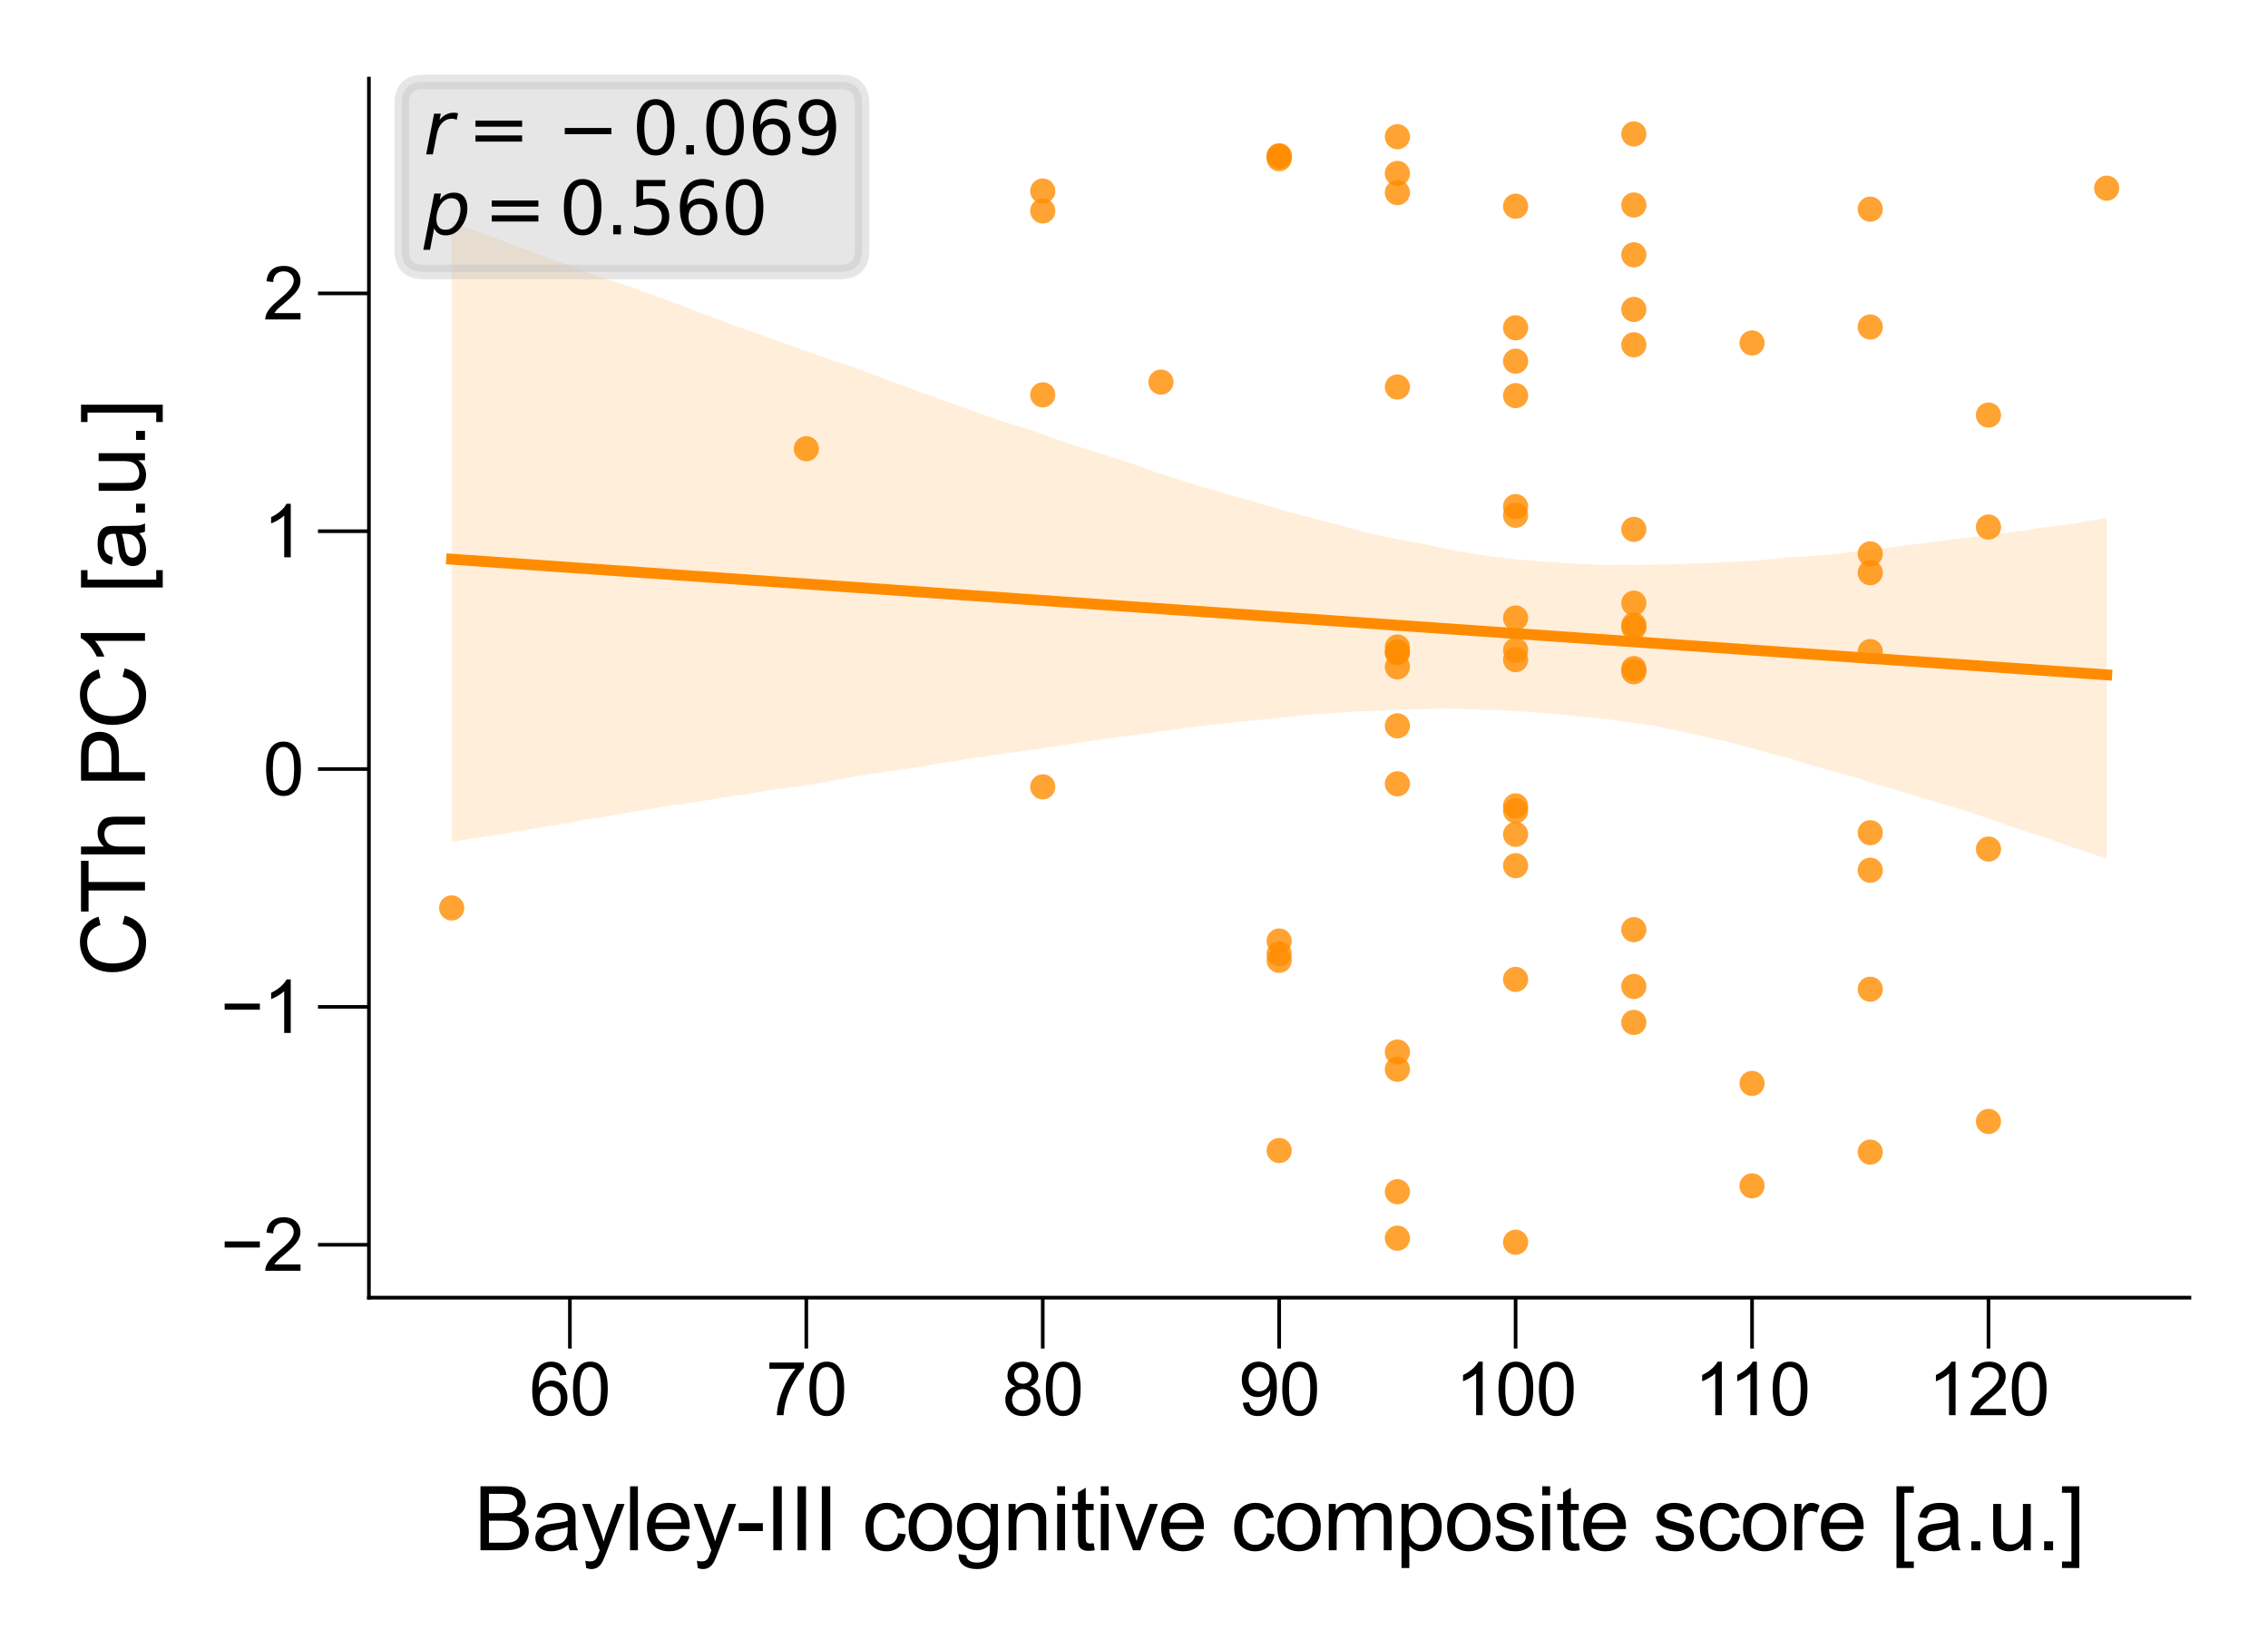 <?xml version="1.0" encoding="utf-8" standalone="no"?>
<!DOCTYPE svg PUBLIC "-//W3C//DTD SVG 1.1//EN"
  "http://www.w3.org/Graphics/SVG/1.1/DTD/svg11.dtd">
<svg xmlns:xlink="http://www.w3.org/1999/xlink" width="155.906pt" height="113.386pt" viewBox="0 0 155.906 113.386" xmlns="http://www.w3.org/2000/svg" version="1.1">
 <defs>
  <style type="text/css">*{stroke-linejoin: round; stroke-linecap: butt}</style>
 </defs>
 <g id="figure_1">
  <g id="patch_1">
   <path d="M 0 113.386 
L 155.906 113.386 
L 155.906 0 
L 0 0 
z
" style="fill: #ffffff"/>
  </g>
  <g id="axes_1">
   <g id="patch_2">
    <path d="M 25.36 89.218 
L 150.506 89.218 
L 150.506 5.4 
L 25.36 5.4 
z
" style="fill: #ffffff"/>
   </g>
   <g id="PathCollection_1">
    <defs>
     <path id="C0_0_3af28f05df" d="M 0 0.866 
C 0.23 0.866 0.45 0.775 0.612 0.612 
C 0.775 0.45 0.866 0.23 0.866 -0 
C 0.866 -0.23 0.775 -0.45 0.612 -0.612 
C 0.45 -0.775 0.23 -0.866 0 -0.866 
C -0.23 -0.866 -0.45 -0.775 -0.612 -0.612 
C -0.775 -0.45 -0.866 -0.23 -0.866 0 
C -0.866 0.23 -0.775 0.45 -0.612 0.612 
C -0.45 0.775 -0.23 0.866 0 0.866 
z
"/>
    </defs>
    <g clip-path="url(#p47c7525a4e)">
     <use xlink:href="#C0_0_3af28f05df" x="96.059" y="44.486" style="fill: #ff8c00; fill-opacity: 0.8"/>
    </g>
    <g clip-path="url(#p47c7525a4e)">
     <use xlink:href="#C0_0_3af28f05df" x="104.185" y="24.832" style="fill: #ff8c00; fill-opacity: 0.8"/>
    </g>
    <g clip-path="url(#p47c7525a4e)">
     <use xlink:href="#C0_0_3af28f05df" x="71.68" y="14.503" style="fill: #ff8c00; fill-opacity: 0.8"/>
    </g>
    <g clip-path="url(#p47c7525a4e)">
     <use xlink:href="#C0_0_3af28f05df" x="112.312" y="70.294" style="fill: #ff8c00; fill-opacity: 0.8"/>
    </g>
    <g clip-path="url(#p47c7525a4e)">
     <use xlink:href="#C0_0_3af28f05df" x="128.564" y="79.211" style="fill: #ff8c00; fill-opacity: 0.8"/>
    </g>
    <g clip-path="url(#p47c7525a4e)">
     <use xlink:href="#C0_0_3af28f05df" x="112.312" y="9.21" style="fill: #ff8c00; fill-opacity: 0.8"/>
    </g>
    <g clip-path="url(#p47c7525a4e)">
     <use xlink:href="#C0_0_3af28f05df" x="112.312" y="23.706" style="fill: #ff8c00; fill-opacity: 0.8"/>
    </g>
    <g clip-path="url(#p47c7525a4e)">
     <use xlink:href="#C0_0_3af28f05df" x="120.438" y="81.533" style="fill: #ff8c00; fill-opacity: 0.8"/>
    </g>
    <g clip-path="url(#p47c7525a4e)">
     <use xlink:href="#C0_0_3af28f05df" x="96.059" y="13.243" style="fill: #ff8c00; fill-opacity: 0.8"/>
    </g>
    <g clip-path="url(#p47c7525a4e)">
     <use xlink:href="#C0_0_3af28f05df" x="112.312" y="67.824" style="fill: #ff8c00; fill-opacity: 0.8"/>
    </g>
    <g clip-path="url(#p47c7525a4e)">
     <use xlink:href="#C0_0_3af28f05df" x="104.185" y="22.537" style="fill: #ff8c00; fill-opacity: 0.8"/>
    </g>
    <g clip-path="url(#p47c7525a4e)">
     <use xlink:href="#C0_0_3af28f05df" x="128.564" y="38.08" style="fill: #ff8c00; fill-opacity: 0.8"/>
    </g>
    <g clip-path="url(#p47c7525a4e)">
     <use xlink:href="#C0_0_3af28f05df" x="104.185" y="57.365" style="fill: #ff8c00; fill-opacity: 0.8"/>
    </g>
    <g clip-path="url(#p47c7525a4e)">
     <use xlink:href="#C0_0_3af28f05df" x="96.059" y="45.852" style="fill: #ff8c00; fill-opacity: 0.8"/>
    </g>
    <g clip-path="url(#p47c7525a4e)">
     <use xlink:href="#C0_0_3af28f05df" x="112.312" y="46.185" style="fill: #ff8c00; fill-opacity: 0.8"/>
    </g>
    <g clip-path="url(#p47c7525a4e)">
     <use xlink:href="#C0_0_3af28f05df" x="128.564" y="44.799" style="fill: #ff8c00; fill-opacity: 0.8"/>
    </g>
    <g clip-path="url(#p47c7525a4e)">
     <use xlink:href="#C0_0_3af28f05df" x="71.68" y="13.133" style="fill: #ff8c00; fill-opacity: 0.8"/>
    </g>
    <g clip-path="url(#p47c7525a4e)">
     <use xlink:href="#C0_0_3af28f05df" x="112.312" y="36.395" style="fill: #ff8c00; fill-opacity: 0.8"/>
    </g>
    <g clip-path="url(#p47c7525a4e)">
     <use xlink:href="#C0_0_3af28f05df" x="112.312" y="17.519" style="fill: #ff8c00; fill-opacity: 0.8"/>
    </g>
    <g clip-path="url(#p47c7525a4e)">
     <use xlink:href="#C0_0_3af28f05df" x="96.059" y="53.89" style="fill: #ff8c00; fill-opacity: 0.8"/>
    </g>
    <g clip-path="url(#p47c7525a4e)">
     <use xlink:href="#C0_0_3af28f05df" x="31.048" y="62.425" style="fill: #ff8c00; fill-opacity: 0.8"/>
    </g>
    <g clip-path="url(#p47c7525a4e)">
     <use xlink:href="#C0_0_3af28f05df" x="87.933" y="10.749" style="fill: #ff8c00; fill-opacity: 0.8"/>
    </g>
    <g clip-path="url(#p47c7525a4e)">
     <use xlink:href="#C0_0_3af28f05df" x="112.312" y="43.139" style="fill: #ff8c00; fill-opacity: 0.8"/>
    </g>
    <g clip-path="url(#p47c7525a4e)">
     <use xlink:href="#C0_0_3af28f05df" x="136.691" y="36.236" style="fill: #ff8c00; fill-opacity: 0.8"/>
    </g>
    <g clip-path="url(#p47c7525a4e)">
     <use xlink:href="#C0_0_3af28f05df" x="112.312" y="45.966" style="fill: #ff8c00; fill-opacity: 0.8"/>
    </g>
    <g clip-path="url(#p47c7525a4e)">
     <use xlink:href="#C0_0_3af28f05df" x="96.059" y="72.332" style="fill: #ff8c00; fill-opacity: 0.8"/>
    </g>
    <g clip-path="url(#p47c7525a4e)">
     <use xlink:href="#C0_0_3af28f05df" x="104.185" y="85.408" style="fill: #ff8c00; fill-opacity: 0.8"/>
    </g>
    <g clip-path="url(#p47c7525a4e)">
     <use xlink:href="#C0_0_3af28f05df" x="136.691" y="58.375" style="fill: #ff8c00; fill-opacity: 0.8"/>
    </g>
    <g clip-path="url(#p47c7525a4e)">
     <use xlink:href="#C0_0_3af28f05df" x="71.68" y="27.148" style="fill: #ff8c00; fill-opacity: 0.8"/>
    </g>
    <g clip-path="url(#p47c7525a4e)">
     <use xlink:href="#C0_0_3af28f05df" x="87.933" y="64.696" style="fill: #ff8c00; fill-opacity: 0.8"/>
    </g>
    <g clip-path="url(#p47c7525a4e)">
     <use xlink:href="#C0_0_3af28f05df" x="144.817" y="12.938" style="fill: #ff8c00; fill-opacity: 0.8"/>
    </g>
    <g clip-path="url(#p47c7525a4e)">
     <use xlink:href="#C0_0_3af28f05df" x="55.427" y="30.851" style="fill: #ff8c00; fill-opacity: 0.8"/>
    </g>
    <g clip-path="url(#p47c7525a4e)">
     <use xlink:href="#C0_0_3af28f05df" x="112.312" y="63.918" style="fill: #ff8c00; fill-opacity: 0.8"/>
    </g>
    <g clip-path="url(#p47c7525a4e)">
     <use xlink:href="#C0_0_3af28f05df" x="104.185" y="14.177" style="fill: #ff8c00; fill-opacity: 0.8"/>
    </g>
    <g clip-path="url(#p47c7525a4e)">
     <use xlink:href="#C0_0_3af28f05df" x="96.059" y="85.128" style="fill: #ff8c00; fill-opacity: 0.8"/>
    </g>
    <g clip-path="url(#p47c7525a4e)">
     <use xlink:href="#C0_0_3af28f05df" x="96.059" y="9.402" style="fill: #ff8c00; fill-opacity: 0.8"/>
    </g>
    <g clip-path="url(#p47c7525a4e)">
     <use xlink:href="#C0_0_3af28f05df" x="128.564" y="39.376" style="fill: #ff8c00; fill-opacity: 0.8"/>
    </g>
    <g clip-path="url(#p47c7525a4e)">
     <use xlink:href="#C0_0_3af28f05df" x="87.933" y="10.911" style="fill: #ff8c00; fill-opacity: 0.8"/>
    </g>
    <g clip-path="url(#p47c7525a4e)">
     <use xlink:href="#C0_0_3af28f05df" x="79.806" y="26.27" style="fill: #ff8c00; fill-opacity: 0.8"/>
    </g>
    <g clip-path="url(#p47c7525a4e)">
     <use xlink:href="#C0_0_3af28f05df" x="104.185" y="44.701" style="fill: #ff8c00; fill-opacity: 0.8"/>
    </g>
    <g clip-path="url(#p47c7525a4e)">
     <use xlink:href="#C0_0_3af28f05df" x="112.312" y="21.276" style="fill: #ff8c00; fill-opacity: 0.8"/>
    </g>
    <g clip-path="url(#p47c7525a4e)">
     <use xlink:href="#C0_0_3af28f05df" x="128.564" y="22.482" style="fill: #ff8c00; fill-opacity: 0.8"/>
    </g>
    <g clip-path="url(#p47c7525a4e)">
     <use xlink:href="#C0_0_3af28f05df" x="87.933" y="10.708" style="fill: #ff8c00; fill-opacity: 0.8"/>
    </g>
    <g clip-path="url(#p47c7525a4e)">
     <use xlink:href="#C0_0_3af28f05df" x="112.312" y="41.47" style="fill: #ff8c00; fill-opacity: 0.8"/>
    </g>
    <g clip-path="url(#p47c7525a4e)">
     <use xlink:href="#C0_0_3af28f05df" x="136.691" y="77.103" style="fill: #ff8c00; fill-opacity: 0.8"/>
    </g>
    <g clip-path="url(#p47c7525a4e)">
     <use xlink:href="#C0_0_3af28f05df" x="71.68" y="54.099" style="fill: #ff8c00; fill-opacity: 0.8"/>
    </g>
    <g clip-path="url(#p47c7525a4e)">
     <use xlink:href="#C0_0_3af28f05df" x="128.564" y="68.013" style="fill: #ff8c00; fill-opacity: 0.8"/>
    </g>
    <g clip-path="url(#p47c7525a4e)">
     <use xlink:href="#C0_0_3af28f05df" x="104.185" y="55.745" style="fill: #ff8c00; fill-opacity: 0.8"/>
    </g>
    <g clip-path="url(#p47c7525a4e)">
     <use xlink:href="#C0_0_3af28f05df" x="96.059" y="49.903" style="fill: #ff8c00; fill-opacity: 0.8"/>
    </g>
    <g clip-path="url(#p47c7525a4e)">
     <use xlink:href="#C0_0_3af28f05df" x="104.185" y="27.2" style="fill: #ff8c00; fill-opacity: 0.8"/>
    </g>
    <g clip-path="url(#p47c7525a4e)">
     <use xlink:href="#C0_0_3af28f05df" x="96.059" y="44.873" style="fill: #ff8c00; fill-opacity: 0.8"/>
    </g>
    <g clip-path="url(#p47c7525a4e)">
     <use xlink:href="#C0_0_3af28f05df" x="128.564" y="14.382" style="fill: #ff8c00; fill-opacity: 0.8"/>
    </g>
    <g clip-path="url(#p47c7525a4e)">
     <use xlink:href="#C0_0_3af28f05df" x="120.438" y="23.58" style="fill: #ff8c00; fill-opacity: 0.8"/>
    </g>
    <g clip-path="url(#p47c7525a4e)">
     <use xlink:href="#C0_0_3af28f05df" x="104.185" y="35.428" style="fill: #ff8c00; fill-opacity: 0.8"/>
    </g>
    <g clip-path="url(#p47c7525a4e)">
     <use xlink:href="#C0_0_3af28f05df" x="96.059" y="11.924" style="fill: #ff8c00; fill-opacity: 0.8"/>
    </g>
    <g clip-path="url(#p47c7525a4e)">
     <use xlink:href="#C0_0_3af28f05df" x="112.312" y="42.96" style="fill: #ff8c00; fill-opacity: 0.8"/>
    </g>
    <g clip-path="url(#p47c7525a4e)">
     <use xlink:href="#C0_0_3af28f05df" x="87.933" y="65.576" style="fill: #ff8c00; fill-opacity: 0.8"/>
    </g>
    <g clip-path="url(#p47c7525a4e)">
     <use xlink:href="#C0_0_3af28f05df" x="96.059" y="73.518" style="fill: #ff8c00; fill-opacity: 0.8"/>
    </g>
    <g clip-path="url(#p47c7525a4e)">
     <use xlink:href="#C0_0_3af28f05df" x="96.059" y="81.936" style="fill: #ff8c00; fill-opacity: 0.8"/>
    </g>
    <g clip-path="url(#p47c7525a4e)">
     <use xlink:href="#C0_0_3af28f05df" x="136.691" y="28.538" style="fill: #ff8c00; fill-opacity: 0.8"/>
    </g>
    <g clip-path="url(#p47c7525a4e)">
     <use xlink:href="#C0_0_3af28f05df" x="128.564" y="57.253" style="fill: #ff8c00; fill-opacity: 0.8"/>
    </g>
    <g clip-path="url(#p47c7525a4e)">
     <use xlink:href="#C0_0_3af28f05df" x="112.312" y="14.095" style="fill: #ff8c00; fill-opacity: 0.8"/>
    </g>
    <g clip-path="url(#p47c7525a4e)">
     <use xlink:href="#C0_0_3af28f05df" x="104.185" y="45.354" style="fill: #ff8c00; fill-opacity: 0.8"/>
    </g>
    <g clip-path="url(#p47c7525a4e)">
     <use xlink:href="#C0_0_3af28f05df" x="120.438" y="74.49" style="fill: #ff8c00; fill-opacity: 0.8"/>
    </g>
    <g clip-path="url(#p47c7525a4e)">
     <use xlink:href="#C0_0_3af28f05df" x="128.564" y="59.832" style="fill: #ff8c00; fill-opacity: 0.8"/>
    </g>
    <g clip-path="url(#p47c7525a4e)">
     <use xlink:href="#C0_0_3af28f05df" x="104.185" y="67.337" style="fill: #ff8c00; fill-opacity: 0.8"/>
    </g>
    <g clip-path="url(#p47c7525a4e)">
     <use xlink:href="#C0_0_3af28f05df" x="104.185" y="59.52" style="fill: #ff8c00; fill-opacity: 0.8"/>
    </g>
    <g clip-path="url(#p47c7525a4e)">
     <use xlink:href="#C0_0_3af28f05df" x="104.185" y="34.831" style="fill: #ff8c00; fill-opacity: 0.8"/>
    </g>
    <g clip-path="url(#p47c7525a4e)">
     <use xlink:href="#C0_0_3af28f05df" x="96.059" y="26.609" style="fill: #ff8c00; fill-opacity: 0.8"/>
    </g>
    <g clip-path="url(#p47c7525a4e)">
     <use xlink:href="#C0_0_3af28f05df" x="87.933" y="79.102" style="fill: #ff8c00; fill-opacity: 0.8"/>
    </g>
    <g clip-path="url(#p47c7525a4e)">
     <use xlink:href="#C0_0_3af28f05df" x="104.185" y="55.407" style="fill: #ff8c00; fill-opacity: 0.8"/>
    </g>
    <g clip-path="url(#p47c7525a4e)">
     <use xlink:href="#C0_0_3af28f05df" x="96.059" y="44.834" style="fill: #ff8c00; fill-opacity: 0.8"/>
    </g>
    <g clip-path="url(#p47c7525a4e)">
     <use xlink:href="#C0_0_3af28f05df" x="87.933" y="66.029" style="fill: #ff8c00; fill-opacity: 0.8"/>
    </g>
    <g clip-path="url(#p47c7525a4e)">
     <use xlink:href="#C0_0_3af28f05df" x="104.185" y="42.491" style="fill: #ff8c00; fill-opacity: 0.8"/>
    </g>
   </g>
   <g id="PolyCollection_1">
    <path d="M 31.048 15.283 
L 31.048 57.891 
L 32.198 57.687 
L 33.347 57.524 
L 34.496 57.35 
L 35.645 57.154 
L 36.794 56.958 
L 37.944 56.759 
L 39.093 56.589 
L 40.242 56.331 
L 41.391 56.185 
L 42.54 55.964 
L 43.689 55.785 
L 44.839 55.596 
L 45.988 55.394 
L 47.137 55.247 
L 48.286 55.072 
L 49.435 54.881 
L 50.584 54.696 
L 51.734 54.531 
L 52.883 54.33 
L 54.032 54.172 
L 55.181 54.024 
L 56.33 53.835 
L 57.48 53.634 
L 58.629 53.404 
L 59.778 53.228 
L 60.927 53.054 
L 62.076 52.889 
L 63.225 52.721 
L 64.375 52.515 
L 65.524 52.349 
L 66.673 52.137 
L 67.822 51.994 
L 68.971 51.809 
L 70.12 51.67 
L 71.27 51.507 
L 72.419 51.335 
L 73.568 51.144 
L 74.717 50.989 
L 75.866 50.812 
L 77.016 50.658 
L 78.165 50.512 
L 79.314 50.358 
L 80.463 50.184 
L 81.612 50.042 
L 82.761 49.893 
L 83.911 49.759 
L 85.06 49.633 
L 86.209 49.529 
L 87.358 49.414 
L 88.507 49.283 
L 89.657 49.171 
L 90.806 49.082 
L 91.955 49.006 
L 93.104 48.916 
L 94.253 48.883 
L 95.402 48.819 
L 96.552 48.788 
L 97.701 48.765 
L 98.85 48.692 
L 99.999 48.713 
L 101.148 48.777 
L 102.297 48.795 
L 103.447 48.834 
L 104.596 48.913 
L 105.745 48.995 
L 106.894 49.079 
L 108.043 49.201 
L 109.193 49.305 
L 110.342 49.431 
L 111.491 49.579 
L 112.64 49.741 
L 113.789 49.908 
L 114.938 50.16 
L 116.088 50.41 
L 117.237 50.663 
L 118.386 50.907 
L 119.535 51.204 
L 120.684 51.511 
L 121.834 51.834 
L 122.983 52.116 
L 124.132 52.498 
L 125.281 52.825 
L 126.43 53.154 
L 127.579 53.457 
L 128.729 53.842 
L 129.878 54.176 
L 131.027 54.515 
L 132.176 54.862 
L 133.325 55.225 
L 134.474 55.551 
L 135.624 55.91 
L 136.773 56.305 
L 137.922 56.702 
L 139.071 57.1 
L 140.22 57.463 
L 141.37 57.855 
L 142.519 58.265 
L 143.668 58.651 
L 144.817 59.03 
L 144.817 35.618 
L 144.817 35.618 
L 143.668 35.794 
L 142.519 36.012 
L 141.37 36.164 
L 140.22 36.303 
L 139.071 36.494 
L 137.922 36.628 
L 136.773 36.774 
L 135.624 36.918 
L 134.474 37.063 
L 133.325 37.202 
L 132.176 37.362 
L 131.027 37.489 
L 129.878 37.642 
L 128.729 37.771 
L 127.579 37.912 
L 126.43 38.062 
L 125.281 38.184 
L 124.132 38.253 
L 122.983 38.322 
L 121.834 38.437 
L 120.684 38.542 
L 119.535 38.616 
L 118.386 38.665 
L 117.237 38.717 
L 116.088 38.748 
L 114.938 38.803 
L 113.789 38.807 
L 112.64 38.842 
L 111.491 38.829 
L 110.342 38.855 
L 109.193 38.797 
L 108.043 38.75 
L 106.894 38.659 
L 105.745 38.583 
L 104.596 38.499 
L 103.447 38.368 
L 102.297 38.228 
L 101.148 38.052 
L 99.999 37.867 
L 98.85 37.62 
L 97.701 37.366 
L 96.552 37.175 
L 95.402 36.943 
L 94.253 36.687 
L 93.104 36.389 
L 91.955 36.06 
L 90.806 35.787 
L 89.657 35.477 
L 88.507 35.179 
L 87.358 34.844 
L 86.209 34.487 
L 85.06 34.18 
L 83.911 33.832 
L 82.761 33.512 
L 81.612 33.167 
L 80.463 32.791 
L 79.314 32.419 
L 78.165 32.002 
L 77.016 31.618 
L 75.866 31.26 
L 74.717 30.886 
L 73.568 30.534 
L 72.419 30.125 
L 71.27 29.714 
L 70.12 29.336 
L 68.971 28.987 
L 67.822 28.596 
L 66.673 28.177 
L 65.524 27.772 
L 64.375 27.366 
L 63.225 26.943 
L 62.076 26.505 
L 60.927 26.101 
L 59.778 25.657 
L 58.629 25.239 
L 57.48 24.877 
L 56.33 24.459 
L 55.181 24.057 
L 54.032 23.641 
L 52.883 23.233 
L 51.734 22.826 
L 50.584 22.422 
L 49.435 21.982 
L 48.286 21.558 
L 47.137 21.112 
L 45.988 20.69 
L 44.839 20.269 
L 43.689 19.853 
L 42.54 19.464 
L 41.391 19.099 
L 40.242 18.677 
L 39.093 18.253 
L 37.944 17.827 
L 36.794 17.401 
L 35.645 16.987 
L 34.496 16.538 
L 33.347 16.106 
L 32.198 15.699 
L 31.048 15.283 
z
" clip-path="url(#p47c7525a4e)" style="fill: #ff8c00; fill-opacity: 0.15"/>
   </g>
   <g id="matplotlib.axis_1">
    <g id="xtick_1">
     <g id="line2d_1">
      <defs>
       <path id="m845af9b4a4" d="M 0 0 
L 0 3.5 
" style="stroke: #000000; stroke-width: 0.25"/>
      </defs>
      <g>
       <use xlink:href="#m845af9b4a4" x="39.175" y="89.218" style="stroke: #000000; stroke-width: 0.25"/>
      </g>
     </g>
     <g id="text_1">
      <!-- 60 -->
      <g transform="translate(36.394 97.297) scale(0.05 -0.05)">
       <defs>
        <path id="ArialMT-36" d="M 3184 3459 
L 2625 3416 
Q 2550 3747 2413 3897 
Q 2184 4138 1850 4138 
Q 1581 4138 1378 3988 
Q 1113 3794 959 3422 
Q 806 3050 800 2363 
Q 1003 2672 1297 2822 
Q 1591 2972 1913 2972 
Q 2475 2972 2870 2558 
Q 3266 2144 3266 1488 
Q 3266 1056 3080 686 
Q 2894 316 2569 119 
Q 2244 -78 1831 -78 
Q 1128 -78 684 439 
Q 241 956 241 2144 
Q 241 3472 731 4075 
Q 1159 4600 1884 4600 
Q 2425 4600 2770 4297 
Q 3116 3994 3184 3459 
z
M 888 1484 
Q 888 1194 1011 928 
Q 1134 663 1356 523 
Q 1578 384 1822 384 
Q 2178 384 2434 671 
Q 2691 959 2691 1453 
Q 2691 1928 2437 2201 
Q 2184 2475 1800 2475 
Q 1419 2475 1153 2201 
Q 888 1928 888 1484 
z
" transform="scale(0.016)"/>
        <path id="ArialMT-30" d="M 266 2259 
Q 266 3072 433 3567 
Q 600 4063 929 4331 
Q 1259 4600 1759 4600 
Q 2128 4600 2406 4451 
Q 2684 4303 2865 4023 
Q 3047 3744 3150 3342 
Q 3253 2941 3253 2259 
Q 3253 1453 3087 958 
Q 2922 463 2592 192 
Q 2263 -78 1759 -78 
Q 1097 -78 719 397 
Q 266 969 266 2259 
z
M 844 2259 
Q 844 1131 1108 757 
Q 1372 384 1759 384 
Q 2147 384 2411 759 
Q 2675 1134 2675 2259 
Q 2675 3391 2411 3762 
Q 2147 4134 1753 4134 
Q 1366 4134 1134 3806 
Q 844 3388 844 2259 
z
" transform="scale(0.016)"/>
       </defs>
       <use xlink:href="#ArialMT-36"/>
       <use xlink:href="#ArialMT-30" x="55.615"/>
      </g>
     </g>
    </g>
    <g id="xtick_2">
     <g id="line2d_2">
      <g>
       <use xlink:href="#m845af9b4a4" x="55.427" y="89.218" style="stroke: #000000; stroke-width: 0.25"/>
      </g>
     </g>
     <g id="text_2">
      <!-- 70 -->
      <g transform="translate(52.647 97.297) scale(0.05 -0.05)">
       <defs>
        <path id="ArialMT-37" d="M 303 3981 
L 303 4522 
L 3269 4522 
L 3269 4084 
Q 2831 3619 2401 2847 
Q 1972 2075 1738 1259 
Q 1569 684 1522 0 
L 944 0 
Q 953 541 1156 1306 
Q 1359 2072 1739 2783 
Q 2119 3494 2547 3981 
L 303 3981 
z
" transform="scale(0.016)"/>
       </defs>
       <use xlink:href="#ArialMT-37"/>
       <use xlink:href="#ArialMT-30" x="55.615"/>
      </g>
     </g>
    </g>
    <g id="xtick_3">
     <g id="line2d_3">
      <g>
       <use xlink:href="#m845af9b4a4" x="71.68" y="89.218" style="stroke: #000000; stroke-width: 0.25"/>
      </g>
     </g>
     <g id="text_3">
      <!-- 80 -->
      <g transform="translate(68.9 97.297) scale(0.05 -0.05)">
       <defs>
        <path id="ArialMT-38" d="M 1131 2484 
Q 781 2613 612 2850 
Q 444 3088 444 3419 
Q 444 3919 803 4259 
Q 1163 4600 1759 4600 
Q 2359 4600 2725 4251 
Q 3091 3903 3091 3403 
Q 3091 3084 2923 2848 
Q 2756 2613 2416 2484 
Q 2838 2347 3058 2040 
Q 3278 1734 3278 1309 
Q 3278 722 2862 322 
Q 2447 -78 1769 -78 
Q 1091 -78 675 323 
Q 259 725 259 1325 
Q 259 1772 486 2073 
Q 713 2375 1131 2484 
z
M 1019 3438 
Q 1019 3113 1228 2906 
Q 1438 2700 1772 2700 
Q 2097 2700 2305 2904 
Q 2513 3109 2513 3406 
Q 2513 3716 2298 3927 
Q 2084 4138 1766 4138 
Q 1444 4138 1231 3931 
Q 1019 3725 1019 3438 
z
M 838 1322 
Q 838 1081 952 856 
Q 1066 631 1291 507 
Q 1516 384 1775 384 
Q 2178 384 2440 643 
Q 2703 903 2703 1303 
Q 2703 1709 2433 1975 
Q 2163 2241 1756 2241 
Q 1359 2241 1098 1978 
Q 838 1716 838 1322 
z
" transform="scale(0.016)"/>
       </defs>
       <use xlink:href="#ArialMT-38"/>
       <use xlink:href="#ArialMT-30" x="55.615"/>
      </g>
     </g>
    </g>
    <g id="xtick_4">
     <g id="line2d_4">
      <g>
       <use xlink:href="#m845af9b4a4" x="87.933" y="89.218" style="stroke: #000000; stroke-width: 0.25"/>
      </g>
     </g>
     <g id="text_4">
      <!-- 90 -->
      <g transform="translate(85.152 97.297) scale(0.05 -0.05)">
       <defs>
        <path id="ArialMT-39" d="M 350 1059 
L 891 1109 
Q 959 728 1153 556 
Q 1347 384 1650 384 
Q 1909 384 2104 503 
Q 2300 622 2425 820 
Q 2550 1019 2634 1356 
Q 2719 1694 2719 2044 
Q 2719 2081 2716 2156 
Q 2547 1888 2255 1720 
Q 1963 1553 1622 1553 
Q 1053 1553 659 1965 
Q 266 2378 266 3053 
Q 266 3750 677 4175 
Q 1088 4600 1706 4600 
Q 2153 4600 2523 4359 
Q 2894 4119 3086 3673 
Q 3278 3228 3278 2384 
Q 3278 1506 3087 986 
Q 2897 466 2520 194 
Q 2144 -78 1638 -78 
Q 1100 -78 759 220 
Q 419 519 350 1059 
z
M 2653 3081 
Q 2653 3566 2395 3850 
Q 2138 4134 1775 4134 
Q 1400 4134 1122 3828 
Q 844 3522 844 3034 
Q 844 2597 1108 2323 
Q 1372 2050 1759 2050 
Q 2150 2050 2401 2323 
Q 2653 2597 2653 3081 
z
" transform="scale(0.016)"/>
       </defs>
       <use xlink:href="#ArialMT-39"/>
       <use xlink:href="#ArialMT-30" x="55.615"/>
      </g>
     </g>
    </g>
    <g id="xtick_5">
     <g id="line2d_5">
      <g>
       <use xlink:href="#m845af9b4a4" x="104.185" y="89.218" style="stroke: #000000; stroke-width: 0.25"/>
      </g>
     </g>
     <g id="text_5">
      <!-- 100 -->
      <g transform="translate(100.015 97.297) scale(0.05 -0.05)">
       <defs>
        <path id="ArialMT-31" d="M 2384 0 
L 1822 0 
L 1822 3584 
Q 1619 3391 1289 3197 
Q 959 3003 697 2906 
L 697 3450 
Q 1169 3672 1522 3987 
Q 1875 4303 2022 4600 
L 2384 4600 
L 2384 0 
z
" transform="scale(0.016)"/>
       </defs>
       <use xlink:href="#ArialMT-31"/>
       <use xlink:href="#ArialMT-30" x="55.615"/>
       <use xlink:href="#ArialMT-30" x="111.23"/>
      </g>
     </g>
    </g>
    <g id="xtick_6">
     <g id="line2d_6">
      <g>
       <use xlink:href="#m845af9b4a4" x="120.438" y="89.218" style="stroke: #000000; stroke-width: 0.25"/>
      </g>
     </g>
     <g id="text_6">
      <!-- 110 -->
      <g transform="translate(116.452 97.297) scale(0.05 -0.05)">
       <use xlink:href="#ArialMT-31"/>
       <use xlink:href="#ArialMT-31" x="48.24"/>
       <use xlink:href="#ArialMT-30" x="103.855"/>
      </g>
     </g>
    </g>
    <g id="xtick_7">
     <g id="line2d_7">
      <g>
       <use xlink:href="#m845af9b4a4" x="136.691" y="89.218" style="stroke: #000000; stroke-width: 0.25"/>
      </g>
     </g>
     <g id="text_7">
      <!-- 120 -->
      <g transform="translate(132.52 97.297) scale(0.05 -0.05)">
       <defs>
        <path id="ArialMT-32" d="M 3222 541 
L 3222 0 
L 194 0 
Q 188 203 259 391 
Q 375 700 629 1000 
Q 884 1300 1366 1694 
Q 2113 2306 2375 2664 
Q 2638 3022 2638 3341 
Q 2638 3675 2398 3904 
Q 2159 4134 1775 4134 
Q 1369 4134 1125 3890 
Q 881 3647 878 3216 
L 300 3275 
Q 359 3922 746 4261 
Q 1134 4600 1788 4600 
Q 2447 4600 2831 4234 
Q 3216 3869 3216 3328 
Q 3216 3053 3103 2787 
Q 2991 2522 2730 2228 
Q 2469 1934 1863 1422 
Q 1356 997 1212 845 
Q 1069 694 975 541 
L 3222 541 
z
" transform="scale(0.016)"/>
       </defs>
       <use xlink:href="#ArialMT-31"/>
       <use xlink:href="#ArialMT-32" x="55.615"/>
       <use xlink:href="#ArialMT-30" x="111.23"/>
      </g>
     </g>
    </g>
    <g id="text_8">
     <!-- Bayley-III cognitive composite score [a.u.] -->
     <g transform="translate(32.578 106.586) scale(0.06 -0.06)">
      <defs>
       <path id="ArialMT-42" d="M 469 0 
L 469 4581 
L 2188 4581 
Q 2713 4581 3030 4442 
Q 3347 4303 3526 4014 
Q 3706 3725 3706 3409 
Q 3706 3116 3547 2856 
Q 3388 2597 3066 2438 
Q 3481 2316 3704 2022 
Q 3928 1728 3928 1328 
Q 3928 1006 3792 729 
Q 3656 453 3456 303 
Q 3256 153 2954 76 
Q 2653 0 2216 0 
L 469 0 
z
M 1075 2656 
L 2066 2656 
Q 2469 2656 2644 2709 
Q 2875 2778 2992 2937 
Q 3109 3097 3109 3338 
Q 3109 3566 3000 3739 
Q 2891 3913 2687 3977 
Q 2484 4041 1991 4041 
L 1075 4041 
L 1075 2656 
z
M 1075 541 
L 2216 541 
Q 2509 541 2628 563 
Q 2838 600 2978 687 
Q 3119 775 3209 942 
Q 3300 1109 3300 1328 
Q 3300 1584 3169 1773 
Q 3038 1963 2805 2039 
Q 2572 2116 2134 2116 
L 1075 2116 
L 1075 541 
z
" transform="scale(0.016)"/>
       <path id="ArialMT-61" d="M 2588 409 
Q 2275 144 1986 34 
Q 1697 -75 1366 -75 
Q 819 -75 525 192 
Q 231 459 231 875 
Q 231 1119 342 1320 
Q 453 1522 633 1644 
Q 813 1766 1038 1828 
Q 1203 1872 1538 1913 
Q 2219 1994 2541 2106 
Q 2544 2222 2544 2253 
Q 2544 2597 2384 2738 
Q 2169 2928 1744 2928 
Q 1347 2928 1158 2789 
Q 969 2650 878 2297 
L 328 2372 
Q 403 2725 575 2942 
Q 747 3159 1072 3276 
Q 1397 3394 1825 3394 
Q 2250 3394 2515 3294 
Q 2781 3194 2906 3042 
Q 3031 2891 3081 2659 
Q 3109 2516 3109 2141 
L 3109 1391 
Q 3109 606 3145 398 
Q 3181 191 3288 0 
L 2700 0 
Q 2613 175 2588 409 
z
M 2541 1666 
Q 2234 1541 1622 1453 
Q 1275 1403 1131 1340 
Q 988 1278 909 1158 
Q 831 1038 831 891 
Q 831 666 1001 516 
Q 1172 366 1500 366 
Q 1825 366 2078 508 
Q 2331 650 2450 897 
Q 2541 1088 2541 1459 
L 2541 1666 
z
" transform="scale(0.016)"/>
       <path id="ArialMT-79" d="M 397 -1278 
L 334 -750 
Q 519 -800 656 -800 
Q 844 -800 956 -737 
Q 1069 -675 1141 -563 
Q 1194 -478 1313 -144 
Q 1328 -97 1363 -6 
L 103 3319 
L 709 3319 
L 1400 1397 
Q 1534 1031 1641 628 
Q 1738 1016 1872 1384 
L 2581 3319 
L 3144 3319 
L 1881 -56 
Q 1678 -603 1566 -809 
Q 1416 -1088 1222 -1217 
Q 1028 -1347 759 -1347 
Q 597 -1347 397 -1278 
z
" transform="scale(0.016)"/>
       <path id="ArialMT-6c" d="M 409 0 
L 409 4581 
L 972 4581 
L 972 0 
L 409 0 
z
" transform="scale(0.016)"/>
       <path id="ArialMT-65" d="M 2694 1069 
L 3275 997 
Q 3138 488 2766 206 
Q 2394 -75 1816 -75 
Q 1088 -75 661 373 
Q 234 822 234 1631 
Q 234 2469 665 2931 
Q 1097 3394 1784 3394 
Q 2450 3394 2872 2941 
Q 3294 2488 3294 1666 
Q 3294 1616 3291 1516 
L 816 1516 
Q 847 969 1125 678 
Q 1403 388 1819 388 
Q 2128 388 2347 550 
Q 2566 713 2694 1069 
z
M 847 1978 
L 2700 1978 
Q 2663 2397 2488 2606 
Q 2219 2931 1791 2931 
Q 1403 2931 1139 2672 
Q 875 2413 847 1978 
z
" transform="scale(0.016)"/>
       <path id="ArialMT-2d" d="M 203 1375 
L 203 1941 
L 1931 1941 
L 1931 1375 
L 203 1375 
z
" transform="scale(0.016)"/>
       <path id="ArialMT-49" d="M 597 0 
L 597 4581 
L 1203 4581 
L 1203 0 
L 597 0 
z
" transform="scale(0.016)"/>
       <path id="ArialMT-20" transform="scale(0.016)"/>
       <path id="ArialMT-63" d="M 2588 1216 
L 3141 1144 
Q 3050 572 2676 248 
Q 2303 -75 1759 -75 
Q 1078 -75 664 370 
Q 250 816 250 1647 
Q 250 2184 428 2587 
Q 606 2991 970 3192 
Q 1334 3394 1763 3394 
Q 2303 3394 2647 3120 
Q 2991 2847 3088 2344 
L 2541 2259 
Q 2463 2594 2264 2762 
Q 2066 2931 1784 2931 
Q 1359 2931 1093 2626 
Q 828 2322 828 1663 
Q 828 994 1084 691 
Q 1341 388 1753 388 
Q 2084 388 2306 591 
Q 2528 794 2588 1216 
z
" transform="scale(0.016)"/>
       <path id="ArialMT-6f" d="M 213 1659 
Q 213 2581 725 3025 
Q 1153 3394 1769 3394 
Q 2453 3394 2887 2945 
Q 3322 2497 3322 1706 
Q 3322 1066 3130 698 
Q 2938 331 2570 128 
Q 2203 -75 1769 -75 
Q 1072 -75 642 372 
Q 213 819 213 1659 
z
M 791 1659 
Q 791 1022 1069 705 
Q 1347 388 1769 388 
Q 2188 388 2466 706 
Q 2744 1025 2744 1678 
Q 2744 2294 2464 2611 
Q 2184 2928 1769 2928 
Q 1347 2928 1069 2612 
Q 791 2297 791 1659 
z
" transform="scale(0.016)"/>
       <path id="ArialMT-67" d="M 319 -275 
L 866 -356 
Q 900 -609 1056 -725 
Q 1266 -881 1628 -881 
Q 2019 -881 2231 -725 
Q 2444 -569 2519 -288 
Q 2563 -116 2559 434 
Q 2191 0 1641 0 
Q 956 0 581 494 
Q 206 988 206 1678 
Q 206 2153 378 2554 
Q 550 2956 876 3175 
Q 1203 3394 1644 3394 
Q 2231 3394 2613 2919 
L 2613 3319 
L 3131 3319 
L 3131 450 
Q 3131 -325 2973 -648 
Q 2816 -972 2473 -1159 
Q 2131 -1347 1631 -1347 
Q 1038 -1347 672 -1080 
Q 306 -813 319 -275 
z
M 784 1719 
Q 784 1066 1043 766 
Q 1303 466 1694 466 
Q 2081 466 2343 764 
Q 2606 1063 2606 1700 
Q 2606 2309 2336 2618 
Q 2066 2928 1684 2928 
Q 1309 2928 1046 2623 
Q 784 2319 784 1719 
z
" transform="scale(0.016)"/>
       <path id="ArialMT-6e" d="M 422 0 
L 422 3319 
L 928 3319 
L 928 2847 
Q 1294 3394 1984 3394 
Q 2284 3394 2536 3286 
Q 2788 3178 2913 3003 
Q 3038 2828 3088 2588 
Q 3119 2431 3119 2041 
L 3119 0 
L 2556 0 
L 2556 2019 
Q 2556 2363 2490 2533 
Q 2425 2703 2258 2804 
Q 2091 2906 1866 2906 
Q 1506 2906 1245 2678 
Q 984 2450 984 1813 
L 984 0 
L 422 0 
z
" transform="scale(0.016)"/>
       <path id="ArialMT-69" d="M 425 3934 
L 425 4581 
L 988 4581 
L 988 3934 
L 425 3934 
z
M 425 0 
L 425 3319 
L 988 3319 
L 988 0 
L 425 0 
z
" transform="scale(0.016)"/>
       <path id="ArialMT-74" d="M 1650 503 
L 1731 6 
Q 1494 -44 1306 -44 
Q 1000 -44 831 53 
Q 663 150 594 308 
Q 525 466 525 972 
L 525 2881 
L 113 2881 
L 113 3319 
L 525 3319 
L 525 4141 
L 1084 4478 
L 1084 3319 
L 1650 3319 
L 1650 2881 
L 1084 2881 
L 1084 941 
Q 1084 700 1114 631 
Q 1144 563 1211 522 
Q 1278 481 1403 481 
Q 1497 481 1650 503 
z
" transform="scale(0.016)"/>
       <path id="ArialMT-76" d="M 1344 0 
L 81 3319 
L 675 3319 
L 1388 1331 
Q 1503 1009 1600 663 
Q 1675 925 1809 1294 
L 2547 3319 
L 3125 3319 
L 1869 0 
L 1344 0 
z
" transform="scale(0.016)"/>
       <path id="ArialMT-6d" d="M 422 0 
L 422 3319 
L 925 3319 
L 925 2853 
Q 1081 3097 1340 3245 
Q 1600 3394 1931 3394 
Q 2300 3394 2536 3241 
Q 2772 3088 2869 2813 
Q 3263 3394 3894 3394 
Q 4388 3394 4653 3120 
Q 4919 2847 4919 2278 
L 4919 0 
L 4359 0 
L 4359 2091 
Q 4359 2428 4304 2576 
Q 4250 2725 4106 2815 
Q 3963 2906 3769 2906 
Q 3419 2906 3187 2673 
Q 2956 2441 2956 1928 
L 2956 0 
L 2394 0 
L 2394 2156 
Q 2394 2531 2256 2718 
Q 2119 2906 1806 2906 
Q 1569 2906 1367 2781 
Q 1166 2656 1075 2415 
Q 984 2175 984 1722 
L 984 0 
L 422 0 
z
" transform="scale(0.016)"/>
       <path id="ArialMT-70" d="M 422 -1272 
L 422 3319 
L 934 3319 
L 934 2888 
Q 1116 3141 1344 3267 
Q 1572 3394 1897 3394 
Q 2322 3394 2647 3175 
Q 2972 2956 3137 2557 
Q 3303 2159 3303 1684 
Q 3303 1175 3120 767 
Q 2938 359 2589 142 
Q 2241 -75 1856 -75 
Q 1575 -75 1351 44 
Q 1128 163 984 344 
L 984 -1272 
L 422 -1272 
z
M 931 1641 
Q 931 1000 1190 694 
Q 1450 388 1819 388 
Q 2194 388 2461 705 
Q 2728 1022 2728 1688 
Q 2728 2322 2467 2637 
Q 2206 2953 1844 2953 
Q 1484 2953 1207 2617 
Q 931 2281 931 1641 
z
" transform="scale(0.016)"/>
       <path id="ArialMT-73" d="M 197 991 
L 753 1078 
Q 800 744 1014 566 
Q 1228 388 1613 388 
Q 2000 388 2187 545 
Q 2375 703 2375 916 
Q 2375 1106 2209 1216 
Q 2094 1291 1634 1406 
Q 1016 1563 777 1677 
Q 538 1791 414 1992 
Q 291 2194 291 2438 
Q 291 2659 392 2848 
Q 494 3038 669 3163 
Q 800 3259 1026 3326 
Q 1253 3394 1513 3394 
Q 1903 3394 2198 3281 
Q 2494 3169 2634 2976 
Q 2775 2784 2828 2463 
L 2278 2388 
Q 2241 2644 2061 2787 
Q 1881 2931 1553 2931 
Q 1166 2931 1000 2803 
Q 834 2675 834 2503 
Q 834 2394 903 2306 
Q 972 2216 1119 2156 
Q 1203 2125 1616 2013 
Q 2213 1853 2448 1751 
Q 2684 1650 2818 1456 
Q 2953 1263 2953 975 
Q 2953 694 2789 445 
Q 2625 197 2315 61 
Q 2006 -75 1616 -75 
Q 969 -75 630 194 
Q 291 463 197 991 
z
" transform="scale(0.016)"/>
       <path id="ArialMT-72" d="M 416 0 
L 416 3319 
L 922 3319 
L 922 2816 
Q 1116 3169 1280 3281 
Q 1444 3394 1641 3394 
Q 1925 3394 2219 3213 
L 2025 2691 
Q 1819 2813 1613 2813 
Q 1428 2813 1281 2702 
Q 1134 2591 1072 2394 
Q 978 2094 978 1738 
L 978 0 
L 416 0 
z
" transform="scale(0.016)"/>
       <path id="ArialMT-5b" d="M 434 -1272 
L 434 4581 
L 1675 4581 
L 1675 4116 
L 997 4116 
L 997 -806 
L 1675 -806 
L 1675 -1272 
L 434 -1272 
z
" transform="scale(0.016)"/>
       <path id="ArialMT-2e" d="M 581 0 
L 581 641 
L 1222 641 
L 1222 0 
L 581 0 
z
" transform="scale(0.016)"/>
       <path id="ArialMT-75" d="M 2597 0 
L 2597 488 
Q 2209 -75 1544 -75 
Q 1250 -75 995 37 
Q 741 150 617 320 
Q 494 491 444 738 
Q 409 903 409 1263 
L 409 3319 
L 972 3319 
L 972 1478 
Q 972 1038 1006 884 
Q 1059 663 1231 536 
Q 1403 409 1656 409 
Q 1909 409 2131 539 
Q 2353 669 2445 892 
Q 2538 1116 2538 1541 
L 2538 3319 
L 3100 3319 
L 3100 0 
L 2597 0 
z
" transform="scale(0.016)"/>
       <path id="ArialMT-5d" d="M 1363 -1272 
L 122 -1272 
L 122 -806 
L 800 -806 
L 800 4116 
L 122 4116 
L 122 4581 
L 1363 4581 
L 1363 -1272 
z
" transform="scale(0.016)"/>
      </defs>
      <use xlink:href="#ArialMT-42"/>
      <use xlink:href="#ArialMT-61" x="66.699"/>
      <use xlink:href="#ArialMT-79" x="122.314"/>
      <use xlink:href="#ArialMT-6c" x="172.314"/>
      <use xlink:href="#ArialMT-65" x="194.531"/>
      <use xlink:href="#ArialMT-79" x="250.146"/>
      <use xlink:href="#ArialMT-2d" x="300.146"/>
      <use xlink:href="#ArialMT-49" x="333.447"/>
      <use xlink:href="#ArialMT-49" x="361.23"/>
      <use xlink:href="#ArialMT-49" x="389.014"/>
      <use xlink:href="#ArialMT-20" x="416.797"/>
      <use xlink:href="#ArialMT-63" x="444.58"/>
      <use xlink:href="#ArialMT-6f" x="494.58"/>
      <use xlink:href="#ArialMT-67" x="550.195"/>
      <use xlink:href="#ArialMT-6e" x="605.811"/>
      <use xlink:href="#ArialMT-69" x="661.426"/>
      <use xlink:href="#ArialMT-74" x="683.643"/>
      <use xlink:href="#ArialMT-69" x="711.426"/>
      <use xlink:href="#ArialMT-76" x="733.643"/>
      <use xlink:href="#ArialMT-65" x="783.643"/>
      <use xlink:href="#ArialMT-20" x="839.258"/>
      <use xlink:href="#ArialMT-63" x="867.041"/>
      <use xlink:href="#ArialMT-6f" x="917.041"/>
      <use xlink:href="#ArialMT-6d" x="972.656"/>
      <use xlink:href="#ArialMT-70" x="1055.957"/>
      <use xlink:href="#ArialMT-6f" x="1111.572"/>
      <use xlink:href="#ArialMT-73" x="1167.188"/>
      <use xlink:href="#ArialMT-69" x="1217.188"/>
      <use xlink:href="#ArialMT-74" x="1239.404"/>
      <use xlink:href="#ArialMT-65" x="1267.188"/>
      <use xlink:href="#ArialMT-20" x="1322.803"/>
      <use xlink:href="#ArialMT-73" x="1350.586"/>
      <use xlink:href="#ArialMT-63" x="1400.586"/>
      <use xlink:href="#ArialMT-6f" x="1450.586"/>
      <use xlink:href="#ArialMT-72" x="1506.201"/>
      <use xlink:href="#ArialMT-65" x="1539.502"/>
      <use xlink:href="#ArialMT-20" x="1595.117"/>
      <use xlink:href="#ArialMT-5b" x="1622.9"/>
      <use xlink:href="#ArialMT-61" x="1650.684"/>
      <use xlink:href="#ArialMT-2e" x="1706.299"/>
      <use xlink:href="#ArialMT-75" x="1734.082"/>
      <use xlink:href="#ArialMT-2e" x="1789.697"/>
      <use xlink:href="#ArialMT-5d" x="1817.48"/>
     </g>
    </g>
   </g>
   <g id="matplotlib.axis_2">
    <g id="ytick_1">
     <g id="line2d_8">
      <defs>
       <path id="m925ffe05e5" d="M 0 0 
L -3.5 0 
" style="stroke: #000000; stroke-width: 0.25"/>
      </defs>
      <g>
       <use xlink:href="#m925ffe05e5" x="25.36" y="85.581" style="stroke: #000000; stroke-width: 0.25"/>
      </g>
     </g>
     <g id="text_9">
      <!-- −2 -->
      <g transform="translate(15.159 87.37) scale(0.05 -0.05)">
       <defs>
        <path id="ArialMT-2212" d="M 3381 1997 
L 356 1997 
L 356 2522 
L 3381 2522 
L 3381 1997 
z
" transform="scale(0.016)"/>
       </defs>
       <use xlink:href="#ArialMT-2212"/>
       <use xlink:href="#ArialMT-32" x="58.398"/>
      </g>
     </g>
    </g>
    <g id="ytick_2">
     <g id="line2d_9">
      <g>
       <use xlink:href="#m925ffe05e5" x="25.36" y="69.228" style="stroke: #000000; stroke-width: 0.25"/>
      </g>
     </g>
     <g id="text_10">
      <!-- −1 -->
      <g transform="translate(15.159 71.018) scale(0.05 -0.05)">
       <use xlink:href="#ArialMT-2212"/>
       <use xlink:href="#ArialMT-31" x="58.398"/>
      </g>
     </g>
    </g>
    <g id="ytick_3">
     <g id="line2d_10">
      <g>
       <use xlink:href="#m925ffe05e5" x="25.36" y="52.876" style="stroke: #000000; stroke-width: 0.25"/>
      </g>
     </g>
     <g id="text_11">
      <!-- 0 -->
      <g transform="translate(18.08 54.666) scale(0.05 -0.05)">
       <use xlink:href="#ArialMT-30"/>
      </g>
     </g>
    </g>
    <g id="ytick_4">
     <g id="line2d_11">
      <g>
       <use xlink:href="#m925ffe05e5" x="25.36" y="36.524" style="stroke: #000000; stroke-width: 0.25"/>
      </g>
     </g>
     <g id="text_12">
      <!-- 1 -->
      <g transform="translate(18.08 38.314) scale(0.05 -0.05)">
       <use xlink:href="#ArialMT-31"/>
      </g>
     </g>
    </g>
    <g id="ytick_5">
     <g id="line2d_12">
      <g>
       <use xlink:href="#m925ffe05e5" x="25.36" y="20.172" style="stroke: #000000; stroke-width: 0.25"/>
      </g>
     </g>
     <g id="text_13">
      <!-- 2 -->
      <g transform="translate(18.08 21.962) scale(0.05 -0.05)">
       <use xlink:href="#ArialMT-32"/>
      </g>
     </g>
    </g>
    <g id="text_14">
     <!-- CTh PC1 [a.u.] -->
     <g transform="translate(9.967 67.149) rotate(-90) scale(0.06 -0.06)">
      <defs>
       <path id="ArialMT-43" d="M 3763 1606 
L 4369 1453 
Q 4178 706 3683 314 
Q 3188 -78 2472 -78 
Q 1731 -78 1267 223 
Q 803 525 561 1097 
Q 319 1669 319 2325 
Q 319 3041 592 3573 
Q 866 4106 1370 4382 
Q 1875 4659 2481 4659 
Q 3169 4659 3637 4309 
Q 4106 3959 4291 3325 
L 3694 3184 
Q 3534 3684 3231 3912 
Q 2928 4141 2469 4141 
Q 1941 4141 1586 3887 
Q 1231 3634 1087 3207 
Q 944 2781 944 2328 
Q 944 1744 1114 1308 
Q 1284 872 1643 656 
Q 2003 441 2422 441 
Q 2931 441 3284 734 
Q 3638 1028 3763 1606 
z
" transform="scale(0.016)"/>
       <path id="ArialMT-54" d="M 1659 0 
L 1659 4041 
L 150 4041 
L 150 4581 
L 3781 4581 
L 3781 4041 
L 2266 4041 
L 2266 0 
L 1659 0 
z
" transform="scale(0.016)"/>
       <path id="ArialMT-68" d="M 422 0 
L 422 4581 
L 984 4581 
L 984 2938 
Q 1378 3394 1978 3394 
Q 2347 3394 2619 3248 
Q 2891 3103 3008 2847 
Q 3125 2591 3125 2103 
L 3125 0 
L 2563 0 
L 2563 2103 
Q 2563 2525 2380 2717 
Q 2197 2909 1863 2909 
Q 1613 2909 1392 2779 
Q 1172 2650 1078 2428 
Q 984 2206 984 1816 
L 984 0 
L 422 0 
z
" transform="scale(0.016)"/>
       <path id="ArialMT-50" d="M 494 0 
L 494 4581 
L 2222 4581 
Q 2678 4581 2919 4538 
Q 3256 4481 3484 4323 
Q 3713 4166 3852 3881 
Q 3991 3597 3991 3256 
Q 3991 2672 3619 2267 
Q 3247 1863 2275 1863 
L 1100 1863 
L 1100 0 
L 494 0 
z
M 1100 2403 
L 2284 2403 
Q 2872 2403 3119 2622 
Q 3366 2841 3366 3238 
Q 3366 3525 3220 3729 
Q 3075 3934 2838 4000 
Q 2684 4041 2272 4041 
L 1100 4041 
L 1100 2403 
z
" transform="scale(0.016)"/>
      </defs>
      <use xlink:href="#ArialMT-43"/>
      <use xlink:href="#ArialMT-54" x="72.217"/>
      <use xlink:href="#ArialMT-68" x="133.301"/>
      <use xlink:href="#ArialMT-20" x="188.916"/>
      <use xlink:href="#ArialMT-50" x="216.699"/>
      <use xlink:href="#ArialMT-43" x="283.398"/>
      <use xlink:href="#ArialMT-31" x="355.615"/>
      <use xlink:href="#ArialMT-20" x="411.23"/>
      <use xlink:href="#ArialMT-5b" x="439.014"/>
      <use xlink:href="#ArialMT-61" x="466.797"/>
      <use xlink:href="#ArialMT-2e" x="522.412"/>
      <use xlink:href="#ArialMT-75" x="550.195"/>
      <use xlink:href="#ArialMT-2e" x="605.811"/>
      <use xlink:href="#ArialMT-5d" x="633.594"/>
     </g>
    </g>
   </g>
   <g id="line2d_13">
    <path d="M 31.048 38.446 
L 32.198 38.527 
L 33.347 38.607 
L 34.496 38.687 
L 35.645 38.768 
L 36.794 38.848 
L 37.944 38.928 
L 39.093 39.009 
L 40.242 39.089 
L 41.391 39.169 
L 42.54 39.249 
L 43.689 39.33 
L 44.839 39.41 
L 45.988 39.49 
L 47.137 39.571 
L 48.286 39.651 
L 49.435 39.731 
L 50.584 39.812 
L 51.734 39.892 
L 52.883 39.972 
L 54.032 40.053 
L 55.181 40.133 
L 56.33 40.213 
L 57.48 40.293 
L 58.629 40.374 
L 59.778 40.454 
L 60.927 40.534 
L 62.076 40.615 
L 63.225 40.695 
L 64.375 40.775 
L 65.524 40.856 
L 66.673 40.936 
L 67.822 41.016 
L 68.971 41.096 
L 70.12 41.177 
L 71.27 41.257 
L 72.419 41.337 
L 73.568 41.418 
L 74.717 41.498 
L 75.866 41.578 
L 77.016 41.659 
L 78.165 41.739 
L 79.314 41.819 
L 80.463 41.9 
L 81.612 41.98 
L 82.761 42.06 
L 83.911 42.14 
L 85.06 42.221 
L 86.209 42.301 
L 87.358 42.381 
L 88.507 42.462 
L 89.657 42.542 
L 90.806 42.622 
L 91.955 42.703 
L 93.104 42.783 
L 94.253 42.863 
L 95.402 42.943 
L 96.552 43.024 
L 97.701 43.104 
L 98.85 43.184 
L 99.999 43.265 
L 101.148 43.345 
L 102.297 43.425 
L 103.447 43.506 
L 104.596 43.586 
L 105.745 43.666 
L 106.894 43.746 
L 108.043 43.827 
L 109.193 43.907 
L 110.342 43.987 
L 111.491 44.068 
L 112.64 44.148 
L 113.789 44.228 
L 114.938 44.309 
L 116.088 44.389 
L 117.237 44.469 
L 118.386 44.55 
L 119.535 44.63 
L 120.684 44.71 
L 121.834 44.79 
L 122.983 44.871 
L 124.132 44.951 
L 125.281 45.031 
L 126.43 45.112 
L 127.579 45.192 
L 128.729 45.272 
L 129.878 45.353 
L 131.027 45.433 
L 132.176 45.513 
L 133.325 45.593 
L 134.474 45.674 
L 135.624 45.754 
L 136.773 45.834 
L 137.922 45.915 
L 139.071 45.995 
L 140.22 46.075 
L 141.37 46.156 
L 142.519 46.236 
L 143.668 46.316 
L 144.817 46.397 
" clip-path="url(#p47c7525a4e)" style="fill: none; stroke: #ff8c00; stroke-width: 0.75; stroke-linecap: square"/>
   </g>
   <g id="patch_3">
    <path d="M 25.36 89.218 
L 25.36 5.4 
" style="fill: none; stroke: #000000; stroke-width: 0.25; stroke-linejoin: miter; stroke-linecap: square"/>
   </g>
   <g id="patch_4">
    <path d="M 25.36 89.218 
L 150.506 89.218 
" style="fill: none; stroke: #000000; stroke-width: 0.25; stroke-linejoin: miter; stroke-linecap: square"/>
   </g>
   <g id="text_15">
    <g id="patch_5">
     <path d="M 29.114 18.699 
L 57.764 18.699 
Q 59.264 18.699 59.264 17.199 
L 59.264 7.133 
Q 59.264 5.633 57.764 5.633 
L 29.114 5.633 
Q 27.614 5.633 27.614 7.133 
L 27.614 17.199 
Q 27.614 18.699 29.114 18.699 
z
" style="fill: #c0c0c0; opacity: 0.4; stroke: #c0c0c0; stroke-linejoin: miter"/>
    </g>
    <!-- $r=-0.069$ -->
    <g transform="translate(29.114 10.655) scale(0.05 -0.05)">
     <defs>
      <path id="DejaVuSans-Oblique-72" d="M 2853 2969 
Q 2766 3016 2653 3041 
Q 2541 3066 2413 3066 
Q 1953 3066 1609 2717 
Q 1266 2369 1153 1784 
L 800 0 
L 225 0 
L 909 3500 
L 1484 3500 
L 1375 2956 
Q 1603 3259 1920 3421 
Q 2238 3584 2597 3584 
Q 2691 3584 2781 3573 
Q 2872 3563 2963 3538 
L 2853 2969 
z
" transform="scale(0.016)"/>
      <path id="DejaVuSans-3d" d="M 678 2906 
L 4684 2906 
L 4684 2381 
L 678 2381 
L 678 2906 
z
M 678 1631 
L 4684 1631 
L 4684 1100 
L 678 1100 
L 678 1631 
z
" transform="scale(0.016)"/>
      <path id="DejaVuSans-2212" d="M 678 2272 
L 4684 2272 
L 4684 1741 
L 678 1741 
L 678 2272 
z
" transform="scale(0.016)"/>
      <path id="DejaVuSans-30" d="M 2034 4250 
Q 1547 4250 1301 3770 
Q 1056 3291 1056 2328 
Q 1056 1369 1301 889 
Q 1547 409 2034 409 
Q 2525 409 2770 889 
Q 3016 1369 3016 2328 
Q 3016 3291 2770 3770 
Q 2525 4250 2034 4250 
z
M 2034 4750 
Q 2819 4750 3233 4129 
Q 3647 3509 3647 2328 
Q 3647 1150 3233 529 
Q 2819 -91 2034 -91 
Q 1250 -91 836 529 
Q 422 1150 422 2328 
Q 422 3509 836 4129 
Q 1250 4750 2034 4750 
z
" transform="scale(0.016)"/>
      <path id="DejaVuSans-2e" d="M 684 794 
L 1344 794 
L 1344 0 
L 684 0 
L 684 794 
z
" transform="scale(0.016)"/>
      <path id="DejaVuSans-36" d="M 2113 2584 
Q 1688 2584 1439 2293 
Q 1191 2003 1191 1497 
Q 1191 994 1439 701 
Q 1688 409 2113 409 
Q 2538 409 2786 701 
Q 3034 994 3034 1497 
Q 3034 2003 2786 2293 
Q 2538 2584 2113 2584 
z
M 3366 4563 
L 3366 3988 
Q 3128 4100 2886 4159 
Q 2644 4219 2406 4219 
Q 1781 4219 1451 3797 
Q 1122 3375 1075 2522 
Q 1259 2794 1537 2939 
Q 1816 3084 2150 3084 
Q 2853 3084 3261 2657 
Q 3669 2231 3669 1497 
Q 3669 778 3244 343 
Q 2819 -91 2113 -91 
Q 1303 -91 875 529 
Q 447 1150 447 2328 
Q 447 3434 972 4092 
Q 1497 4750 2381 4750 
Q 2619 4750 2861 4703 
Q 3103 4656 3366 4563 
z
" transform="scale(0.016)"/>
      <path id="DejaVuSans-39" d="M 703 97 
L 703 672 
Q 941 559 1184 500 
Q 1428 441 1663 441 
Q 2288 441 2617 861 
Q 2947 1281 2994 2138 
Q 2813 1869 2534 1725 
Q 2256 1581 1919 1581 
Q 1219 1581 811 2004 
Q 403 2428 403 3163 
Q 403 3881 828 4315 
Q 1253 4750 1959 4750 
Q 2769 4750 3195 4129 
Q 3622 3509 3622 2328 
Q 3622 1225 3098 567 
Q 2575 -91 1691 -91 
Q 1453 -91 1209 -44 
Q 966 3 703 97 
z
M 1959 2075 
Q 2384 2075 2632 2365 
Q 2881 2656 2881 3163 
Q 2881 3666 2632 3958 
Q 2384 4250 1959 4250 
Q 1534 4250 1286 3958 
Q 1038 3666 1038 3163 
Q 1038 2656 1286 2365 
Q 1534 2075 1959 2075 
z
" transform="scale(0.016)"/>
     </defs>
     <use xlink:href="#DejaVuSans-Oblique-72" transform="translate(0 0.781)"/>
     <use xlink:href="#DejaVuSans-3d" transform="translate(60.596 0.781)"/>
     <use xlink:href="#DejaVuSans-2212" transform="translate(183.35 0.781)"/>
     <use xlink:href="#DejaVuSans-30" transform="translate(286.621 0.781)"/>
     <use xlink:href="#DejaVuSans-2e" transform="translate(350.244 0.781)"/>
     <use xlink:href="#DejaVuSans-30" transform="translate(382.031 0.781)"/>
     <use xlink:href="#DejaVuSans-36" transform="translate(445.654 0.781)"/>
     <use xlink:href="#DejaVuSans-39" transform="translate(509.277 0.781)"/>
    </g>
    <!-- $p=0.560$ -->
    <g transform="translate(29.114 16.149) scale(0.05 -0.05)">
     <defs>
      <path id="DejaVuSans-Oblique-70" d="M 3175 2156 
Q 3175 2616 2975 2859 
Q 2775 3103 2400 3103 
Q 2144 3103 1911 2972 
Q 1678 2841 1497 2591 
Q 1319 2344 1212 1994 
Q 1106 1644 1106 1300 
Q 1106 863 1306 627 
Q 1506 391 1875 391 
Q 2147 391 2380 519 
Q 2613 647 2778 891 
Q 2956 1147 3065 1494 
Q 3175 1841 3175 2156 
z
M 1394 2969 
Q 1625 3272 1939 3428 
Q 2253 3584 2638 3584 
Q 3175 3584 3472 3232 
Q 3769 2881 3769 2247 
Q 3769 1728 3584 1258 
Q 3400 788 3053 416 
Q 2822 169 2531 39 
Q 2241 -91 1919 -91 
Q 1547 -91 1294 64 
Q 1041 219 916 525 
L 556 -1331 
L -19 -1331 
L 922 3500 
L 1497 3500 
L 1394 2969 
z
" transform="scale(0.016)"/>
      <path id="DejaVuSans-35" d="M 691 4666 
L 3169 4666 
L 3169 4134 
L 1269 4134 
L 1269 2991 
Q 1406 3038 1543 3061 
Q 1681 3084 1819 3084 
Q 2600 3084 3056 2656 
Q 3513 2228 3513 1497 
Q 3513 744 3044 326 
Q 2575 -91 1722 -91 
Q 1428 -91 1123 -41 
Q 819 9 494 109 
L 494 744 
Q 775 591 1075 516 
Q 1375 441 1709 441 
Q 2250 441 2565 725 
Q 2881 1009 2881 1497 
Q 2881 1984 2565 2268 
Q 2250 2553 1709 2553 
Q 1456 2553 1204 2497 
Q 953 2441 691 2322 
L 691 4666 
z
" transform="scale(0.016)"/>
     </defs>
     <use xlink:href="#DejaVuSans-Oblique-70" transform="translate(0 0.781)"/>
     <use xlink:href="#DejaVuSans-3d" transform="translate(82.959 0.781)"/>
     <use xlink:href="#DejaVuSans-30" transform="translate(186.23 0.781)"/>
     <use xlink:href="#DejaVuSans-2e" transform="translate(249.854 0.781)"/>
     <use xlink:href="#DejaVuSans-35" transform="translate(281.641 0.781)"/>
     <use xlink:href="#DejaVuSans-36" transform="translate(345.264 0.781)"/>
     <use xlink:href="#DejaVuSans-30" transform="translate(408.887 0.781)"/>
    </g>
   </g>
  </g>
 </g>
 <defs>
  <clipPath id="p47c7525a4e">
   <rect x="25.36" y="5.4" width="125.146" height="83.818"/>
  </clipPath>
 </defs>
</svg>
